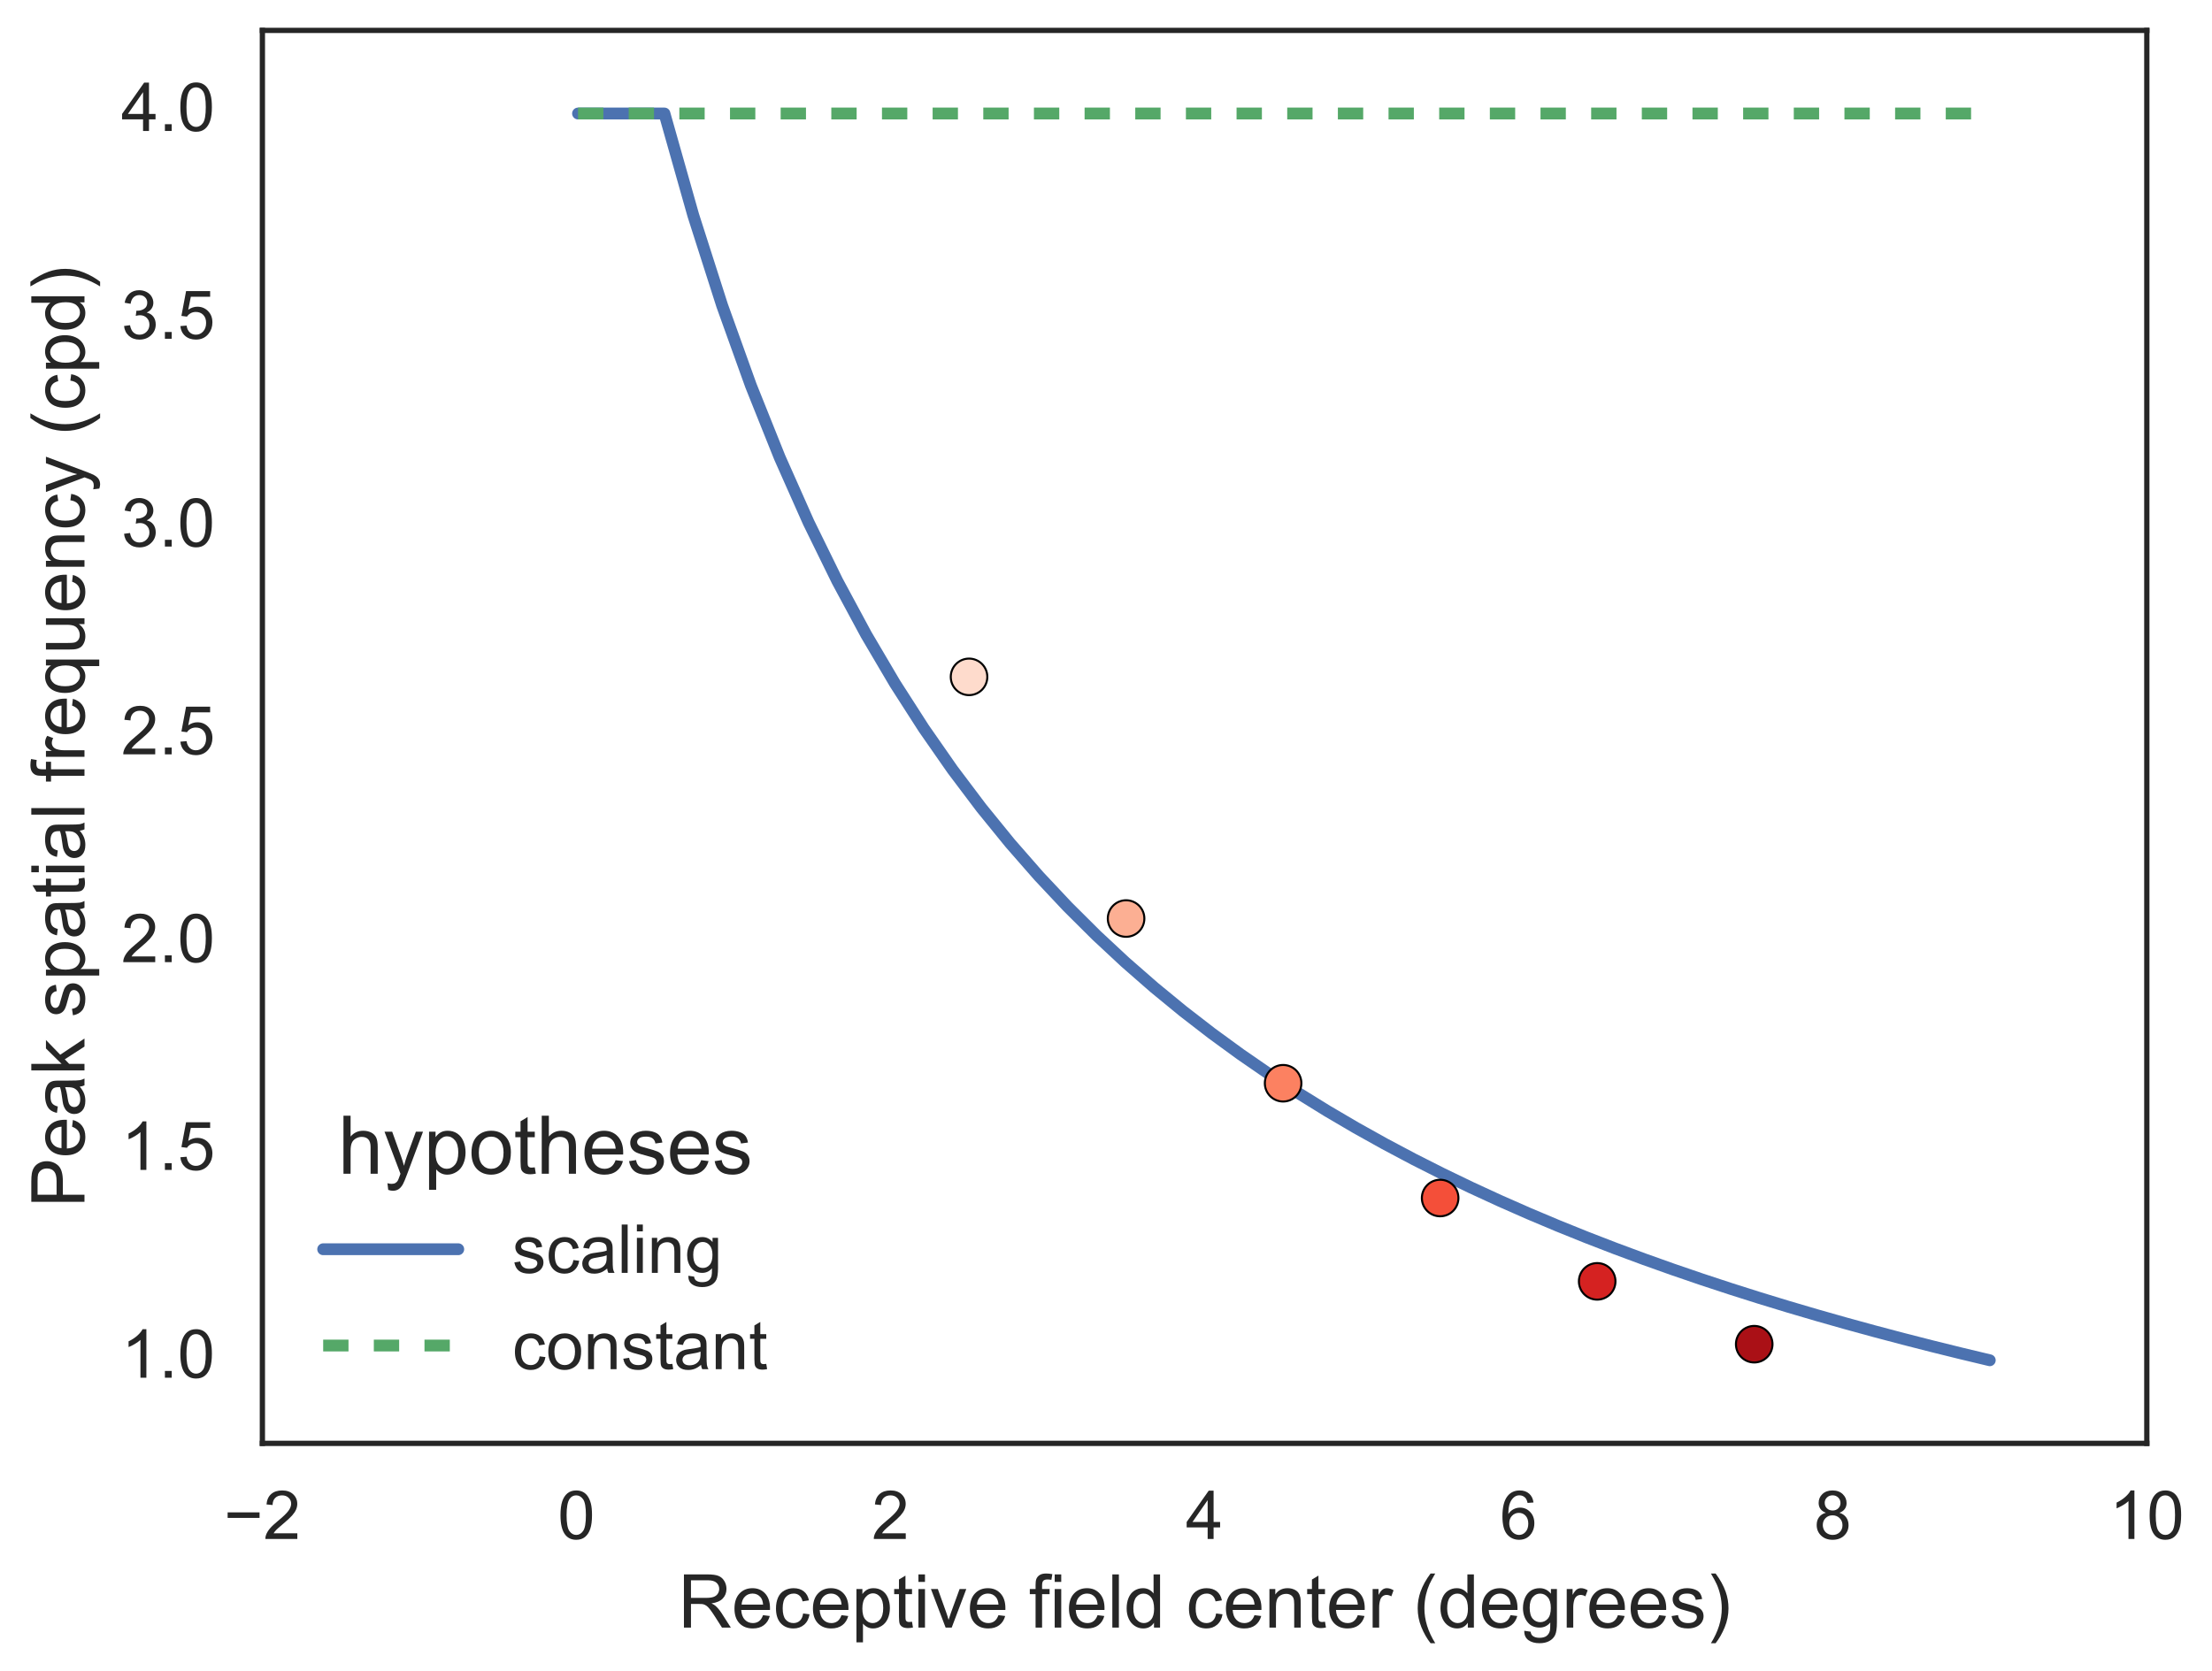 <?xml version="1.0" encoding="UTF-8" standalone="no"?>
<!-- Created with matplotlib (http://matplotlib.org/) -->

<svg
   xmlns:dc="http://purl.org/dc/elements/1.1/"
   xmlns:cc="http://creativecommons.org/ns#"
   xmlns:rdf="http://www.w3.org/1999/02/22-rdf-syntax-ns#"
   xmlns:svg="http://www.w3.org/2000/svg"
   xmlns="http://www.w3.org/2000/svg"
   xmlns:xlink="http://www.w3.org/1999/xlink"
   xmlns:sodipodi="http://sodipodi.sourceforge.net/DTD/sodipodi-0.dtd"
   xmlns:inkscape="http://www.inkscape.org/namespaces/inkscape"
   height="396pt"
   version="1.1"
   viewBox="0 0 524 396"
   width="524pt"
   id="svg2"
   inkscape:version="0.91 r13725"
   sodipodi:docname="results-hypotheses.svg">
  <sodipodi:namedview
     pagecolor="#ffffff"
     bordercolor="#666666"
     borderopacity="1"
     objecttolerance="10"
     gridtolerance="10"
     guidetolerance="10"
     inkscape:pageopacity="0"
     inkscape:pageshadow="2"
     inkscape:window-width="1859"
     inkscape:window-height="1056"
     id="namedview466"
     showgrid="false"
     inkscape:zoom="1.9053435"
     inkscape:cx="221.48237"
     inkscape:cy="247.5"
     inkscape:window-x="61"
     inkscape:window-y="24"
     inkscape:window-maximized="1"
     inkscape:current-layer="axes_1" />
  <defs
     id="defs4">
    <style
       type="text/css"
       id="style6">
*{stroke-linecap:butt;stroke-linejoin:round;stroke-miterlimit:100000;}
  </style>
  </defs>
  <g
     id="figure_1">
    <g
       id="patch_1">
      <path
         d="M 0 396.549  L 524.654 396.549  L 524.654 0  L 0 0  z "
         style="fill:#ffffff;"
         id="path10" />
    </g>
    <g
       id="axes_1">
      <g
         id="patch_2">
        <path
           d="M 62.157 342  L 508.557 342  L 508.557 7.2  L 62.157 7.2  z "
           style="fill:#ffffff;"
           id="path14" />
      </g>
      <g
         id="matplotlib.axis_1">
        <g
           id="xtick_1">
          <g
             id="line2d_1" />
          <g
             id="line2d_2" />
          <g
             id="text_1">
            <!-- −2 -->
            <defs
               id="defs21">
              <path
                 d="M 52.828 31.203  L 5.562 31.203  L 5.562 39.406  L 52.828 39.406  z "
                 id="ArialMT-2212" />
              <path
                 d="M 50.344 8.453  L 50.344 0  L 3.031 0  Q 2.938 3.172 4.047 6.109  Q 5.859 10.938 9.828 15.625  Q 13.812 20.312 21.344 26.469  Q 33.016 36.031 37.109 41.625  Q 41.219 47.219 41.219 52.203  Q 41.219 57.422 37.469 61  Q 33.734 64.594 27.734 64.594  Q 21.391 64.594 17.578 60.781  Q 13.766 56.984 13.719 50.25  L 4.688 51.172  Q 5.609 61.281 11.656 66.578  Q 17.719 71.875 27.938 71.875  Q 38.234 71.875 44.234 66.156  Q 50.25 60.453 50.25 52  Q 50.25 47.703 48.484 43.547  Q 46.734 39.406 42.656 34.812  Q 38.578 30.219 29.109 22.219  Q 21.188 15.578 18.938 13.203  Q 16.703 10.844 15.234 8.453  z "
                 id="ArialMT-32" />
            </defs>
            <g
               style="fill:#262626;"
               transform="translate(53.035 364.652)scale(0.16 -0.16)"
               id="g25">
              <use
                 xlink:href="#ArialMT-2212"
                 id="use27" />
              <use
                 x="58.398"
                 xlink:href="#ArialMT-32"
                 id="use29" />
            </g>
          </g>
        </g>
        <g
           id="xtick_2">
          <g
             id="line2d_3" />
          <g
             id="line2d_4" />
          <g
             id="text_2">
            <!-- 0 -->
            <defs
               id="defs35">
              <path
                 d="M 4.156 35.297  Q 4.156 48 6.766 55.734  Q 9.375 63.484 14.516 67.672  Q 19.672 71.875 27.484 71.875  Q 33.25 71.875 37.594 69.547  Q 41.938 67.234 44.766 62.859  Q 47.609 58.5 49.219 52.219  Q 50.828 45.953 50.828 35.297  Q 50.828 22.703 48.234 14.969  Q 45.656 7.234 40.5 3  Q 35.359 -1.219 27.484 -1.219  Q 17.141 -1.219 11.234 6.203  Q 4.156 15.141 4.156 35.297  M 13.188 35.297  Q 13.188 17.672 17.312 11.828  Q 21.438 6 27.484 6  Q 33.547 6 37.672 11.859  Q 41.797 17.719 41.797 35.297  Q 41.797 52.984 37.672 58.781  Q 33.547 64.594 27.391 64.594  Q 21.344 64.594 17.719 59.469  Q 13.188 52.938 13.188 35.297  "
                 id="ArialMT-30" />
            </defs>
            <g
               style="fill:#262626;"
               transform="translate(132.108 364.652)scale(0.16 -0.16)"
               id="g38">
              <use
                 xlink:href="#ArialMT-30"
                 id="use40" />
            </g>
          </g>
        </g>
        <g
           id="xtick_3">
          <g
             id="line2d_5" />
          <g
             id="line2d_6" />
          <g
             id="text_3">
            <!-- 2 -->
            <g
               style="fill:#262626;"
               transform="translate(206.508 364.652)scale(0.16 -0.16)"
               id="g46">
              <use
                 xlink:href="#ArialMT-32"
                 id="use48" />
            </g>
          </g>
        </g>
        <g
           id="xtick_4">
          <g
             id="line2d_7" />
          <g
             id="line2d_8" />
          <g
             id="text_4">
            <!-- 4 -->
            <defs
               id="defs54">
              <path
                 d="M 32.328 0  L 32.328 17.141  L 1.266 17.141  L 1.266 25.203  L 33.938 71.578  L 41.109 71.578  L 41.109 25.203  L 50.781 25.203  L 50.781 17.141  L 41.109 17.141  L 41.109 0  z M 32.328 25.203  L 32.328 57.469  L 9.906 25.203  z "
                 id="ArialMT-34" />
            </defs>
            <g
               style="fill:#262626;"
               transform="translate(280.908 364.652)scale(0.16 -0.16)"
               id="g57">
              <use
                 xlink:href="#ArialMT-34"
                 id="use59" />
            </g>
          </g>
        </g>
        <g
           id="xtick_5">
          <g
             id="line2d_9" />
          <g
             id="line2d_10" />
          <g
             id="text_5">
            <!-- 6 -->
            <defs
               id="defs65">
              <path
                 d="M 49.75 54.047  L 41.016 53.375  Q 39.844 58.547 37.703 60.891  Q 34.125 64.656 28.906 64.656  Q 24.703 64.656 21.531 62.312  Q 17.391 59.281 14.984 53.469  Q 12.594 47.656 12.5 36.922  Q 15.672 41.75 20.266 44.094  Q 24.859 46.438 29.891 46.438  Q 38.672 46.438 44.844 39.969  Q 51.031 33.5 51.031 23.25  Q 51.031 16.5 48.125 10.719  Q 45.219 4.938 40.141 1.859  Q 35.062 -1.219 28.609 -1.219  Q 17.625 -1.219 10.688 6.859  Q 3.766 14.938 3.766 33.5  Q 3.766 54.25 11.422 63.672  Q 18.109 71.875 29.438 71.875  Q 37.891 71.875 43.281 67.141  Q 48.688 62.406 49.75 54.047  M 13.875 23.188  Q 13.875 18.656 15.797 14.5  Q 17.719 10.359 21.188 8.172  Q 24.656 6 28.469 6  Q 34.031 6 38.031 10.484  Q 42.047 14.984 42.047 22.703  Q 42.047 30.125 38.078 34.391  Q 34.125 38.672 28.125 38.672  Q 22.172 38.672 18.016 34.391  Q 13.875 30.125 13.875 23.188  "
                 id="ArialMT-36" />
            </defs>
            <g
               style="fill:#262626;"
               transform="translate(355.308 364.652)scale(0.16 -0.16)"
               id="g68">
              <use
                 xlink:href="#ArialMT-36"
                 id="use70" />
            </g>
          </g>
        </g>
        <g
           id="xtick_6">
          <g
             id="line2d_11" />
          <g
             id="line2d_12" />
          <g
             id="text_6">
            <!-- 8 -->
            <defs
               id="defs76">
              <path
                 d="M 17.672 38.812  Q 12.203 40.828 9.562 44.531  Q 6.938 48.25 6.938 53.422  Q 6.938 61.234 12.547 66.547  Q 18.172 71.875 27.484 71.875  Q 36.859 71.875 42.578 66.422  Q 48.297 60.984 48.297 53.172  Q 48.297 48.188 45.672 44.5  Q 43.062 40.828 37.75 38.812  Q 44.344 36.672 47.781 31.875  Q 51.219 27.094 51.219 20.453  Q 51.219 11.281 44.719 5.031  Q 38.234 -1.219 27.641 -1.219  Q 17.047 -1.219 10.547 5.047  Q 4.047 11.328 4.047 20.703  Q 4.047 27.688 7.594 32.391  Q 11.141 37.109 17.672 38.812  M 15.922 53.719  Q 15.922 48.641 19.188 45.406  Q 22.469 42.188 27.688 42.188  Q 32.766 42.188 36.016 45.375  Q 39.266 48.578 39.266 53.219  Q 39.266 58.062 35.906 61.359  Q 32.562 64.656 27.594 64.656  Q 22.562 64.656 19.234 61.422  Q 15.922 58.203 15.922 53.719  M 13.094 20.656  Q 13.094 16.891 14.875 13.375  Q 16.656 9.859 20.172 7.922  Q 23.688 6 27.734 6  Q 34.031 6 38.125 10.047  Q 42.234 14.109 42.234 20.359  Q 42.234 26.703 38.016 30.859  Q 33.797 35.016 27.438 35.016  Q 21.234 35.016 17.156 30.906  Q 13.094 26.812 13.094 20.656  "
                 id="ArialMT-38" />
            </defs>
            <g
               style="fill:#262626;"
               transform="translate(429.708 364.652)scale(0.16 -0.16)"
               id="g79">
              <use
                 xlink:href="#ArialMT-38"
                 id="use81" />
            </g>
          </g>
        </g>
        <g
           id="xtick_7">
          <g
             id="line2d_13" />
          <g
             id="line2d_14" />
          <g
             id="text_7">
            <!-- 10 -->
            <defs
               id="defs87">
              <path
                 d="M 37.25 0  L 28.469 0  L 28.469 56  Q 25.297 52.984 20.141 49.953  Q 14.984 46.922 10.891 45.406  L 10.891 53.906  Q 18.266 57.375 23.781 62.297  Q 29.297 67.234 31.594 71.875  L 37.25 71.875  z "
                 id="ArialMT-31" />
            </defs>
            <g
               style="fill:#262626;"
               transform="translate(499.659 364.652)scale(0.16 -0.16)"
               id="g90">
              <use
                 xlink:href="#ArialMT-31"
                 id="use92" />
              <use
                 x="55.615"
                 xlink:href="#ArialMT-30"
                 id="use94" />
            </g>
          </g>
        </g>
        <g
           id="text_8">
          <!-- Receptive field center (degrees) -->
          <defs
             id="defs97">
            <path
               d="M 40.438 19  L 49.078 17.875  Q 47.656 8.938 41.812 3.875  Q 35.984 -1.172 27.484 -1.172  Q 16.844 -1.172 10.375 5.781  Q 3.906 12.75 3.906 25.734  Q 3.906 34.125 6.688 40.422  Q 9.469 46.734 15.156 49.875  Q 20.844 53.031 27.547 53.031  Q 35.984 53.031 41.359 48.75  Q 46.734 44.484 48.25 36.625  L 39.703 35.297  Q 38.484 40.531 35.375 43.156  Q 32.281 45.797 27.875 45.797  Q 21.234 45.797 17.078 41.031  Q 12.938 36.281 12.938 25.984  Q 12.938 15.531 16.938 10.797  Q 20.953 6.062 27.391 6.062  Q 32.562 6.062 36.031 9.234  Q 39.5 12.406 40.438 19  "
               id="ArialMT-63" />
            <path
               d="M 12.359 -21.047  L 6.062 -21.047  Q 20.656 2.391 20.656 25.875  Q 20.656 35.062 18.562 44.094  Q 16.891 51.422 13.922 58.156  Q 12.016 62.547 6.062 72.797  L 12.359 72.797  Q 21.531 60.547 25.922 48.188  Q 29.688 37.547 29.688 25.922  Q 29.688 12.75 24.625 0.438  Q 19.578 -11.859 12.359 -21.047  "
               id="ArialMT-29" />
            <path
               d="M 4.984 -4.297  L 13.531 -5.562  Q 14.062 -9.516 16.5 -11.328  Q 19.781 -13.766 25.438 -13.766  Q 31.547 -13.766 34.859 -11.328  Q 38.188 -8.891 39.359 -4.5  Q 40.047 -1.812 39.984 6.781  Q 34.234 0 25.641 0  Q 14.938 0 9.078 7.719  Q 3.219 15.438 3.219 26.219  Q 3.219 33.641 5.906 39.906  Q 8.594 46.188 13.688 49.609  Q 18.797 53.031 25.688 53.031  Q 34.859 53.031 40.828 45.609  L 40.828 51.859  L 48.922 51.859  L 48.922 7.031  Q 48.922 -5.078 46.453 -10.125  Q 44 -15.188 38.641 -18.109  Q 33.297 -21.047 25.484 -21.047  Q 16.219 -21.047 10.5 -16.875  Q 4.781 -12.703 4.984 -4.297  M 12.25 26.859  Q 12.25 16.656 16.297 11.969  Q 20.359 7.281 26.469 7.281  Q 32.516 7.281 36.609 11.938  Q 40.719 16.609 40.719 26.562  Q 40.719 36.078 36.5 40.906  Q 32.281 45.75 26.312 45.75  Q 20.453 45.75 16.344 40.984  Q 12.25 36.234 12.25 26.859  "
               id="ArialMT-67" />
            <path
               d="M 8.688 0  L 8.688 45.016  L 0.922 45.016  L 0.922 51.859  L 8.688 51.859  L 8.688 57.375  Q 8.688 62.594 9.625 65.141  Q 10.891 68.562 14.078 70.672  Q 17.281 72.797 23.047 72.797  Q 26.766 72.797 31.25 71.922  L 29.938 64.266  Q 27.203 64.75 24.75 64.75  Q 20.75 64.75 19.094 63.031  Q 17.438 61.328 17.438 56.641  L 17.438 51.859  L 27.547 51.859  L 27.547 45.016  L 17.438 45.016  L 17.438 0  z "
               id="ArialMT-66" />
            <path
               d="M 42.094 16.703  L 51.172 15.578  Q 49.031 7.625 43.219 3.219  Q 37.406 -1.172 28.375 -1.172  Q 17 -1.172 10.328 5.828  Q 3.656 12.844 3.656 25.484  Q 3.656 38.578 10.391 45.797  Q 17.141 53.031 27.875 53.031  Q 38.281 53.031 44.875 45.953  Q 51.469 38.875 51.469 26.031  Q 51.469 25.25 51.422 23.688  L 12.75 23.688  Q 13.234 15.141 17.578 10.594  Q 21.922 6.062 28.422 6.062  Q 33.25 6.062 36.672 8.594  Q 40.094 11.141 42.094 16.703  M 13.234 30.906  L 42.188 30.906  Q 41.609 37.453 38.875 40.719  Q 34.672 45.797 27.984 45.797  Q 21.922 45.797 17.797 41.75  Q 13.672 37.703 13.234 30.906  "
               id="ArialMT-65" />
            <path
               d="M 40.234 0  L 40.234 6.547  Q 35.297 -1.172 25.734 -1.172  Q 19.531 -1.172 14.328 2.25  Q 9.125 5.672 6.266 11.797  Q 3.422 17.922 3.422 25.875  Q 3.422 33.641 6 39.969  Q 8.594 46.297 13.766 49.656  Q 18.953 53.031 25.344 53.031  Q 30.031 53.031 33.688 51.047  Q 37.359 49.078 39.656 45.906  L 39.656 71.578  L 48.391 71.578  L 48.391 0  z M 12.453 25.875  Q 12.453 15.922 16.641 10.984  Q 20.844 6.062 26.562 6.062  Q 32.328 6.062 36.344 10.766  Q 40.375 15.484 40.375 25.141  Q 40.375 35.797 36.266 40.766  Q 32.172 45.75 26.172 45.75  Q 20.312 45.75 16.375 40.969  Q 12.453 36.188 12.453 25.875  "
               id="ArialMT-64" />
            <path
               d="M 7.859 0  L 7.859 71.578  L 39.594 71.578  Q 49.172 71.578 54.141 69.641  Q 59.125 67.719 62.109 62.828  Q 65.094 57.953 65.094 52.047  Q 65.094 44.438 60.156 39.203  Q 55.219 33.984 44.922 32.562  Q 48.688 30.766 50.641 29  Q 54.781 25.203 58.5 19.484  L 70.953 0  L 59.031 0  L 49.562 14.891  Q 45.406 21.344 42.719 24.75  Q 40.047 28.172 37.922 29.531  Q 35.797 30.906 33.594 31.453  Q 31.984 31.781 28.328 31.781  L 17.328 31.781  L 17.328 0  z M 17.328 39.984  L 37.703 39.984  Q 44.188 39.984 47.844 41.328  Q 51.516 42.672 53.422 45.625  Q 55.328 48.578 55.328 52.047  Q 55.328 57.125 51.641 60.391  Q 47.953 63.672 39.984 63.672  L 17.328 63.672  z "
               id="ArialMT-52" />
            <path
               d="M 6.641 61.469  L 6.641 71.578  L 15.438 71.578  L 15.438 61.469  z M 6.641 0  L 6.641 51.859  L 15.438 51.859  L 15.438 0  z "
               id="ArialMT-69" />
            <path
               d="M 6.594 -19.875  L 6.594 51.859  L 14.594 51.859  L 14.594 45.125  Q 17.438 49.078 21 51.047  Q 24.562 53.031 29.641 53.031  Q 36.281 53.031 41.359 49.609  Q 46.438 46.188 49.016 39.953  Q 51.609 33.734 51.609 26.312  Q 51.609 18.359 48.75 11.984  Q 45.906 5.609 40.453 2.219  Q 35.016 -1.172 29 -1.172  Q 24.609 -1.172 21.109 0.688  Q 17.625 2.547 15.375 5.375  L 15.375 -19.875  z M 14.547 25.641  Q 14.547 15.625 18.594 10.844  Q 22.656 6.062 28.422 6.062  Q 34.281 6.062 38.453 11.016  Q 42.625 15.969 42.625 26.375  Q 42.625 36.281 38.547 41.203  Q 34.469 46.141 28.812 46.141  Q 23.188 46.141 18.859 40.891  Q 14.547 35.641 14.547 25.641  "
               id="ArialMT-70" />
            <path
               d="M 6.5 0  L 6.5 51.859  L 14.406 51.859  L 14.406 44  Q 17.438 49.516 20 51.266  Q 22.562 53.031 25.641 53.031  Q 30.078 53.031 34.672 50.203  L 31.641 42.047  Q 28.422 43.953 25.203 43.953  Q 22.312 43.953 20.016 42.219  Q 17.719 40.484 16.75 37.406  Q 15.281 32.719 15.281 27.156  L 15.281 0  z "
               id="ArialMT-72" />
            <path
               d="M 3.078 15.484  L 11.766 16.844  Q 12.5 11.625 15.844 8.844  Q 19.188 6.062 25.203 6.062  Q 31.25 6.062 34.172 8.516  Q 37.109 10.984 37.109 14.312  Q 37.109 17.281 34.516 19  Q 32.719 20.172 25.531 21.969  Q 15.875 24.422 12.141 26.203  Q 8.406 27.984 6.469 31.125  Q 4.547 34.281 4.547 38.094  Q 4.547 41.547 6.125 44.5  Q 7.719 47.469 10.453 49.422  Q 12.5 50.922 16.031 51.969  Q 19.578 53.031 23.641 53.031  Q 29.734 53.031 34.344 51.266  Q 38.969 49.516 41.156 46.5  Q 43.359 43.5 44.188 38.484  L 35.594 37.312  Q 35.016 41.312 32.203 43.547  Q 29.391 45.797 24.266 45.797  Q 18.219 45.797 15.625 43.797  Q 13.031 41.797 13.031 39.109  Q 13.031 37.406 14.109 36.031  Q 15.188 34.625 17.484 33.688  Q 18.797 33.203 25.25 31.453  Q 34.578 28.953 38.25 27.359  Q 41.938 25.781 44.031 22.75  Q 46.141 19.734 46.141 15.234  Q 46.141 10.844 43.578 6.953  Q 41.016 3.078 36.172 0.953  Q 31.344 -1.172 25.25 -1.172  Q 15.141 -1.172 9.844 3.031  Q 4.547 7.234 3.078 15.484  "
               id="ArialMT-73" />
            <path
               d="M 6.391 0  L 6.391 71.578  L 15.188 71.578  L 15.188 0  z "
               id="ArialMT-6c" />
            <path
               d="M 25.781 7.859  L 27.047 0.094  Q 23.344 -0.688 20.406 -0.688  Q 15.625 -0.688 12.984 0.828  Q 10.359 2.344 9.281 4.812  Q 8.203 7.281 8.203 15.188  L 8.203 45.016  L 1.766 45.016  L 1.766 51.859  L 8.203 51.859  L 8.203 64.703  L 16.938 69.969  L 16.938 51.859  L 25.781 51.859  L 25.781 45.016  L 16.938 45.016  L 16.938 14.703  Q 16.938 10.938 17.406 9.859  Q 17.875 8.797 18.922 8.156  Q 19.969 7.516 21.922 7.516  Q 23.391 7.516 25.781 7.859  "
               id="ArialMT-74" />
            <path
               d="M 6.594 0  L 6.594 51.859  L 14.5 51.859  L 14.5 44.484  Q 20.219 53.031 31 53.031  Q 35.688 53.031 39.625 51.344  Q 43.562 49.656 45.516 46.922  Q 47.469 44.188 48.25 40.438  Q 48.734 37.984 48.734 31.891  L 48.734 0  L 39.938 0  L 39.938 31.547  Q 39.938 36.922 38.906 39.578  Q 37.891 42.234 35.281 43.812  Q 32.672 45.406 29.156 45.406  Q 23.531 45.406 19.453 41.844  Q 15.375 38.281 15.375 28.328  L 15.375 0  z "
               id="ArialMT-6e" />
            <path
               d="M 23.391 -21.047  Q 16.109 -11.859 11.078 0.438  Q 6.062 12.75 6.062 25.922  Q 6.062 37.547 9.812 48.188  Q 14.203 60.547 23.391 72.797  L 29.688 72.797  Q 23.781 62.641 21.875 58.297  Q 18.891 51.562 17.188 44.234  Q 15.094 35.109 15.094 25.875  Q 15.094 2.391 29.688 -21.047  z "
               id="ArialMT-28" />
            <path
               d="M 21 0  L 1.266 51.859  L 10.547 51.859  L 21.688 20.797  Q 23.484 15.766 25 10.359  Q 26.172 14.453 28.266 20.219  L 39.797 51.859  L 48.828 51.859  L 29.203 0  z "
               id="ArialMT-76" />
            <path
               id="ArialMT-20" />
          </defs>
          <g
             style="fill:#262626;"
             transform="translate(160.636 385.645)scale(0.176 -0.176)"
             id="g116">
            <use
               xlink:href="#ArialMT-52"
               id="use118" />
            <use
               x="72.217"
               xlink:href="#ArialMT-65"
               id="use120" />
            <use
               x="127.832"
               xlink:href="#ArialMT-63"
               id="use122" />
            <use
               x="177.832"
               xlink:href="#ArialMT-65"
               id="use124" />
            <use
               x="233.447"
               xlink:href="#ArialMT-70"
               id="use126" />
            <use
               x="289.062"
               xlink:href="#ArialMT-74"
               id="use128" />
            <use
               x="316.846"
               xlink:href="#ArialMT-69"
               id="use130" />
            <use
               x="339.062"
               xlink:href="#ArialMT-76"
               id="use132" />
            <use
               x="389.062"
               xlink:href="#ArialMT-65"
               id="use134" />
            <use
               x="444.678"
               xlink:href="#ArialMT-20"
               id="use136" />
            <use
               x="472.461"
               xlink:href="#ArialMT-66"
               id="use138" />
            <use
               x="500.244"
               xlink:href="#ArialMT-69"
               id="use140" />
            <use
               x="522.461"
               xlink:href="#ArialMT-65"
               id="use142" />
            <use
               x="578.076"
               xlink:href="#ArialMT-6c"
               id="use144" />
            <use
               x="600.293"
               xlink:href="#ArialMT-64"
               id="use146" />
            <use
               x="655.908"
               xlink:href="#ArialMT-20"
               id="use148" />
            <use
               x="683.691"
               xlink:href="#ArialMT-63"
               id="use150" />
            <use
               x="733.691"
               xlink:href="#ArialMT-65"
               id="use152" />
            <use
               x="789.307"
               xlink:href="#ArialMT-6e"
               id="use154" />
            <use
               x="844.922"
               xlink:href="#ArialMT-74"
               id="use156" />
            <use
               x="872.705"
               xlink:href="#ArialMT-65"
               id="use158" />
            <use
               x="928.32"
               xlink:href="#ArialMT-72"
               id="use160" />
            <use
               x="961.621"
               xlink:href="#ArialMT-20"
               id="use162" />
            <use
               x="989.404"
               xlink:href="#ArialMT-28"
               id="use164" />
            <use
               x="1022.705"
               xlink:href="#ArialMT-64"
               id="use166" />
            <use
               x="1078.32"
               xlink:href="#ArialMT-65"
               id="use168" />
            <use
               x="1133.936"
               xlink:href="#ArialMT-67"
               id="use170" />
            <use
               x="1189.551"
               xlink:href="#ArialMT-72"
               id="use172" />
            <use
               x="1222.852"
               xlink:href="#ArialMT-65"
               id="use174" />
            <use
               x="1278.467"
               xlink:href="#ArialMT-65"
               id="use176" />
            <use
               x="1334.082"
               xlink:href="#ArialMT-73"
               id="use178" />
            <use
               x="1384.082"
               xlink:href="#ArialMT-29"
               id="use180" />
          </g>
        </g>
      </g>
      <g
         id="matplotlib.axis_2">
        <g
           id="ytick_1">
          <g
             id="line2d_15" />
          <g
             id="line2d_16" />
          <g
             id="text_9">
            <!-- 1.0 -->
            <defs
               id="defs187">
              <path
                 d="M 9.078 0  L 9.078 10.016  L 19.094 10.016  L 19.094 0  z "
                 id="ArialMT-2e" />
            </defs>
            <g
               style="fill:#262626;"
               transform="translate(28.716 326.442)scale(0.16 -0.16)"
               id="g190">
              <use
                 xlink:href="#ArialMT-31"
                 id="use192" />
              <use
                 x="55.615"
                 xlink:href="#ArialMT-2e"
                 id="use194" />
              <use
                 x="83.398"
                 xlink:href="#ArialMT-30"
                 id="use196" />
            </g>
          </g>
        </g>
        <g
           id="ytick_2">
          <g
             id="line2d_17" />
          <g
             id="line2d_18" />
          <g
             id="text_10">
            <!-- 1.5 -->
            <defs
               id="defs202">
              <path
                 d="M 4.156 18.75  L 13.375 19.531  Q 14.406 12.797 18.141 9.391  Q 21.875 6 27.156 6  Q 33.5 6 37.891 10.781  Q 42.281 15.578 42.281 23.484  Q 42.281 31 38.062 35.344  Q 33.844 39.703 27 39.703  Q 22.75 39.703 19.328 37.766  Q 15.922 35.844 13.969 32.766  L 5.719 33.844  L 12.641 70.609  L 48.25 70.609  L 48.25 62.203  L 19.672 62.203  L 15.828 42.969  Q 22.266 47.469 29.344 47.469  Q 38.719 47.469 45.156 40.969  Q 51.609 34.469 51.609 24.266  Q 51.609 14.547 45.953 7.469  Q 39.062 -1.219 27.156 -1.219  Q 17.391 -1.219 11.203 4.25  Q 5.031 9.719 4.156 18.75  "
                 id="ArialMT-35" />
            </defs>
            <g
               style="fill:#262626;"
               transform="translate(28.716 277.207)scale(0.16 -0.16)"
               id="g205">
              <use
                 xlink:href="#ArialMT-31"
                 id="use207" />
              <use
                 x="55.615"
                 xlink:href="#ArialMT-2e"
                 id="use209" />
              <use
                 x="83.398"
                 xlink:href="#ArialMT-35"
                 id="use211" />
            </g>
          </g>
        </g>
        <g
           id="ytick_3">
          <g
             id="line2d_19" />
          <g
             id="line2d_20" />
          <g
             id="text_11">
            <!-- 2.0 -->
            <g
               style="fill:#262626;"
               transform="translate(28.716 227.972)scale(0.16 -0.16)"
               id="g217">
              <use
                 xlink:href="#ArialMT-32"
                 id="use219" />
              <use
                 x="55.615"
                 xlink:href="#ArialMT-2e"
                 id="use221" />
              <use
                 x="83.398"
                 xlink:href="#ArialMT-30"
                 id="use223" />
            </g>
          </g>
        </g>
        <g
           id="ytick_4">
          <g
             id="line2d_21" />
          <g
             id="line2d_22" />
          <g
             id="text_12">
            <!-- 2.5 -->
            <g
               style="fill:#262626;"
               transform="translate(28.716 178.736)scale(0.16 -0.16)"
               id="g229">
              <use
                 xlink:href="#ArialMT-32"
                 id="use231" />
              <use
                 x="55.615"
                 xlink:href="#ArialMT-2e"
                 id="use233" />
              <use
                 x="83.398"
                 xlink:href="#ArialMT-35"
                 id="use235" />
            </g>
          </g>
        </g>
        <g
           id="ytick_5">
          <g
             id="line2d_23" />
          <g
             id="line2d_24" />
          <g
             id="text_13">
            <!-- 3.0 -->
            <defs
               id="defs241">
              <path
                 d="M 4.203 18.891  L 12.984 20.062  Q 14.5 12.594 18.141 9.297  Q 21.781 6 27 6  Q 33.203 6 37.469 10.297  Q 41.75 14.594 41.75 20.953  Q 41.75 27 37.797 30.922  Q 33.844 34.859 27.734 34.859  Q 25.25 34.859 21.531 33.891  L 22.516 41.609  Q 23.391 41.5 23.922 41.5  Q 29.547 41.5 34.031 44.422  Q 38.531 47.359 38.531 53.469  Q 38.531 58.297 35.25 61.469  Q 31.984 64.656 26.812 64.656  Q 21.688 64.656 18.266 61.422  Q 14.844 58.203 13.875 51.766  L 5.078 53.328  Q 6.688 62.156 12.391 67.016  Q 18.109 71.875 26.609 71.875  Q 32.469 71.875 37.391 69.359  Q 42.328 66.844 44.938 62.5  Q 47.562 58.156 47.562 53.266  Q 47.562 48.641 45.062 44.828  Q 42.578 41.016 37.703 38.766  Q 44.047 37.312 47.562 32.688  Q 51.078 28.078 51.078 21.141  Q 51.078 11.766 44.234 5.25  Q 37.406 -1.266 26.953 -1.266  Q 17.531 -1.266 11.297 4.344  Q 5.078 9.969 4.203 18.891  "
                 id="ArialMT-33" />
            </defs>
            <g
               style="fill:#262626;"
               transform="translate(28.716 129.501)scale(0.16 -0.16)"
               id="g244">
              <use
                 xlink:href="#ArialMT-33"
                 id="use246" />
              <use
                 x="55.615"
                 xlink:href="#ArialMT-2e"
                 id="use248" />
              <use
                 x="83.398"
                 xlink:href="#ArialMT-30"
                 id="use250" />
            </g>
          </g>
        </g>
        <g
           id="ytick_6">
          <g
             id="line2d_25" />
          <g
             id="line2d_26" />
          <g
             id="text_14">
            <!-- 3.5 -->
            <g
               style="fill:#262626;"
               transform="translate(28.716 80.266)scale(0.16 -0.16)"
               id="g256">
              <use
                 xlink:href="#ArialMT-33"
                 id="use258" />
              <use
                 x="55.615"
                 xlink:href="#ArialMT-2e"
                 id="use260" />
              <use
                 x="83.398"
                 xlink:href="#ArialMT-35"
                 id="use262" />
            </g>
          </g>
        </g>
        <g
           id="ytick_7">
          <g
             id="line2d_27" />
          <g
             id="line2d_28" />
          <g
             id="text_15">
            <!-- 4.0 -->
            <g
               style="fill:#262626;"
               transform="translate(28.716 31.03)scale(0.16 -0.16)"
               id="g268">
              <use
                 xlink:href="#ArialMT-34"
                 id="use270" />
              <use
                 x="55.615"
                 xlink:href="#ArialMT-2e"
                 id="use272" />
              <use
                 x="83.398"
                 xlink:href="#ArialMT-30"
                 id="use274" />
            </g>
          </g>
        </g>
        <g
           id="text_16">
          <!-- Peak spatial frequency (cpd) -->
          <defs
             id="defs277">
            <path
               d="M 40.438 6.391  Q 35.547 2.25 31.031 0.531  Q 26.516 -1.172 21.344 -1.172  Q 12.797 -1.172 8.203 3  Q 3.609 7.172 3.609 13.672  Q 3.609 17.484 5.344 20.625  Q 7.078 23.781 9.891 25.688  Q 12.703 27.594 16.219 28.562  Q 18.797 29.25 24.031 29.891  Q 34.672 31.156 39.703 32.906  Q 39.75 34.719 39.75 35.203  Q 39.75 40.578 37.25 42.781  Q 33.891 45.75 27.25 45.75  Q 21.047 45.75 18.094 43.578  Q 15.141 41.406 13.719 35.891  L 5.125 37.062  Q 6.297 42.578 8.984 45.969  Q 11.672 49.359 16.75 51.188  Q 21.828 53.031 28.516 53.031  Q 35.156 53.031 39.297 51.469  Q 43.453 49.906 45.406 47.531  Q 47.359 45.172 48.141 41.547  Q 48.578 39.312 48.578 33.453  L 48.578 21.734  Q 48.578 9.469 49.141 6.219  Q 49.703 2.984 51.375 0  L 42.188 0  Q 40.828 2.734 40.438 6.391  M 39.703 26.031  Q 34.906 24.078 25.344 22.703  Q 19.922 21.922 17.672 20.938  Q 15.438 19.969 14.203 18.094  Q 12.984 16.219 12.984 13.922  Q 12.984 10.406 15.641 8.062  Q 18.312 5.719 23.438 5.719  Q 28.516 5.719 32.469 7.938  Q 36.422 10.156 38.281 14.016  Q 39.703 17 39.703 22.797  z "
               id="ArialMT-61" />
            <path
               d="M 6.203 -19.969  L 5.219 -11.719  Q 8.109 -12.5 10.25 -12.5  Q 13.188 -12.5 14.938 -11.516  Q 16.703 -10.547 17.828 -8.797  Q 18.656 -7.469 20.516 -2.25  Q 20.75 -1.516 21.297 -0.094  L 1.609 51.859  L 11.078 51.859  L 21.875 21.828  Q 23.969 16.109 25.641 9.812  Q 27.156 15.875 29.25 21.625  L 40.328 51.859  L 49.125 51.859  L 29.391 -0.875  Q 26.219 -9.422 24.469 -12.641  Q 22.125 -17 19.094 -19.016  Q 16.062 -21.047 11.859 -21.047  Q 9.328 -21.047 6.203 -19.969  "
               id="ArialMT-79" />
            <path
               d="M 40.578 0  L 40.578 7.625  Q 34.516 -1.172 24.125 -1.172  Q 19.531 -1.172 15.547 0.578  Q 11.578 2.344 9.641 5  Q 7.719 7.672 6.938 11.531  Q 6.391 14.109 6.391 19.734  L 6.391 51.859  L 15.188 51.859  L 15.188 23.094  Q 15.188 16.219 15.719 13.812  Q 16.547 10.359 19.234 8.375  Q 21.922 6.391 25.875 6.391  Q 29.828 6.391 33.297 8.422  Q 36.766 10.453 38.203 13.938  Q 39.656 17.438 39.656 24.078  L 39.656 51.859  L 48.438 51.859  L 48.438 0  z "
               id="ArialMT-75" />
            <path
               d="M 7.719 0  L 7.719 71.578  L 34.719 71.578  Q 41.844 71.578 45.609 70.906  Q 50.875 70.016 54.438 67.547  Q 58.016 65.094 60.188 60.641  Q 62.359 56.203 62.359 50.875  Q 62.359 41.75 56.547 35.422  Q 50.734 29.109 35.547 29.109  L 17.188 29.109  L 17.188 0  z M 17.188 37.547  L 35.688 37.547  Q 44.875 37.547 48.734 40.969  Q 52.594 44.391 52.594 50.594  Q 52.594 55.078 50.312 58.266  Q 48.047 61.469 44.344 62.5  Q 41.938 63.141 35.5 63.141  L 17.188 63.141  z "
               id="ArialMT-50" />
            <path
               d="M 39.656 -19.875  L 39.656 5.516  Q 37.594 2.641 33.906 0.734  Q 30.219 -1.172 26.078 -1.172  Q 16.844 -1.172 10.172 6.203  Q 3.516 13.578 3.516 26.422  Q 3.516 34.234 6.219 40.422  Q 8.938 46.625 14.078 49.828  Q 19.234 53.031 25.391 53.031  Q 35.016 53.031 40.531 44.922  L 40.531 51.859  L 48.438 51.859  L 48.438 -19.875  z M 12.547 26.078  Q 12.547 16.062 16.75 11.062  Q 20.953 6.062 26.812 6.062  Q 32.422 6.062 36.469 10.812  Q 40.531 15.578 40.531 25.297  Q 40.531 35.641 36.25 40.859  Q 31.984 46.094 26.219 46.094  Q 20.516 46.094 16.531 41.234  Q 12.547 36.375 12.547 26.078  "
               id="ArialMT-71" />
            <path
               d="M 6.641 0  L 6.641 71.578  L 15.438 71.578  L 15.438 30.766  L 36.234 51.859  L 47.609 51.859  L 27.781 32.625  L 49.609 0  L 38.766 0  L 21.625 26.516  L 15.438 20.562  L 15.438 0  z "
               id="ArialMT-6b" />
          </defs>
          <g
             style="fill:#262626;"
             transform="translate(20.012 286.118)rotate(-90.0)scale(0.176 -0.176)"
             id="g285">
            <use
               xlink:href="#ArialMT-50"
               id="use287" />
            <use
               x="66.699"
               xlink:href="#ArialMT-65"
               id="use289" />
            <use
               x="122.314"
               xlink:href="#ArialMT-61"
               id="use291" />
            <use
               x="177.93"
               xlink:href="#ArialMT-6b"
               id="use293" />
            <use
               x="227.93"
               xlink:href="#ArialMT-20"
               id="use295" />
            <use
               x="255.713"
               xlink:href="#ArialMT-73"
               id="use297" />
            <use
               x="305.713"
               xlink:href="#ArialMT-70"
               id="use299" />
            <use
               x="361.328"
               xlink:href="#ArialMT-61"
               id="use301" />
            <use
               x="416.943"
               xlink:href="#ArialMT-74"
               id="use303" />
            <use
               x="444.727"
               xlink:href="#ArialMT-69"
               id="use305" />
            <use
               x="466.943"
               xlink:href="#ArialMT-61"
               id="use307" />
            <use
               x="522.559"
               xlink:href="#ArialMT-6c"
               id="use309" />
            <use
               x="544.775"
               xlink:href="#ArialMT-20"
               id="use311" />
            <use
               x="572.559"
               xlink:href="#ArialMT-66"
               id="use313" />
            <use
               x="600.342"
               xlink:href="#ArialMT-72"
               id="use315" />
            <use
               x="633.643"
               xlink:href="#ArialMT-65"
               id="use317" />
            <use
               x="689.258"
               xlink:href="#ArialMT-71"
               id="use319" />
            <use
               x="744.873"
               xlink:href="#ArialMT-75"
               id="use321" />
            <use
               x="800.488"
               xlink:href="#ArialMT-65"
               id="use323" />
            <use
               x="856.104"
               xlink:href="#ArialMT-6e"
               id="use325" />
            <use
               x="911.719"
               xlink:href="#ArialMT-63"
               id="use327" />
            <use
               x="961.719"
               xlink:href="#ArialMT-79"
               id="use329" />
            <use
               x="1011.719"
               xlink:href="#ArialMT-20"
               id="use331" />
            <use
               x="1039.502"
               xlink:href="#ArialMT-28"
               id="use333" />
            <use
               x="1072.803"
               xlink:href="#ArialMT-63"
               id="use335" />
            <use
               x="1122.803"
               xlink:href="#ArialMT-70"
               id="use337" />
            <use
               x="1178.418"
               xlink:href="#ArialMT-64"
               id="use339" />
            <use
               x="1234.033"
               xlink:href="#ArialMT-29"
               id="use341" />
          </g>
        </g>
      </g>
      <g
         id="line2d_29">
        <path
           clip-path="url(#p7d43e455b3)"
           d="M 136.929 26.894  L 143.754 26.894  L 150.579 26.894  L 157.404 26.894  L 164.229 51.009  L 171.054 72.342  L 177.879 91.348  L 184.704 108.387  L 191.529 123.75  L 198.354 137.674  L 205.179 150.35  L 212.004 161.939  L 218.829 172.577  L 225.654 182.374  L 232.479 191.427  L 239.304 199.818  L 246.129 207.617  L 252.955 214.883  L 259.78 221.671  L 266.605 228.026  L 273.43 233.987  L 280.255 239.591  L 287.08 244.868  L 293.905 249.846  L 300.73 254.551  L 307.555 259.003  L 314.38 263.224  L 321.205 267.229  L 328.03 271.036  L 334.855 274.659  L 341.68 278.11  L 348.505 281.403  L 355.33 284.546  L 362.156 287.552  L 368.981 290.427  L 375.806 293.181  L 382.631 295.821  L 389.456 298.354  L 396.281 300.786  L 403.106 303.123  L 409.931 305.371  L 416.756 307.535  L 423.581 309.619  L 430.406 311.628  L 437.231 313.566  L 444.056 315.436  L 450.881 317.242  L 457.706 318.987  L 464.531 320.674  L 471.356 322.306  "
           style="fill:none;stroke:#4c72b0;stroke-linecap:round;stroke-width:2.8;"
           id="path372" />
      </g>
      <g
         id="line2d_30">
        <path
           clip-path="url(#p7d43e455b3)"
           d="M 136.929 26.894  L 143.754 26.894  L 150.579 26.894  L 157.404 26.894  L 164.229 26.894  L 171.054 26.894  L 177.879 26.894  L 184.704 26.894  L 191.529 26.894  L 198.354 26.894  L 205.179 26.894  L 212.004 26.894  L 218.829 26.894  L 225.654 26.894  L 232.479 26.894  L 239.304 26.894  L 246.129 26.894  L 252.955 26.894  L 259.78 26.894  L 266.605 26.894  L 273.43 26.894  L 280.255 26.894  L 287.08 26.894  L 293.905 26.894  L 300.73 26.894  L 307.555 26.894  L 314.38 26.894  L 321.205 26.894  L 328.03 26.894  L 334.855 26.894  L 341.68 26.894  L 348.505 26.894  L 355.33 26.894  L 362.156 26.894  L 368.981 26.894  L 375.806 26.894  L 382.631 26.894  L 389.456 26.894  L 396.281 26.894  L 403.106 26.894  L 409.931 26.894  L 416.756 26.894  L 423.581 26.894  L 430.406 26.894  L 437.231 26.894  L 444.056 26.894  L 450.881 26.894  L 457.706 26.894  L 464.531 26.894  L 471.356 26.894  "
           style="fill:none;stroke:#55a868;stroke-dasharray:6,6;stroke-dashoffset:0.0;stroke-width:2.8;"
           id="path375" />
      </g>
      <g
         id="patch_3">
        <path
           d="M 62.157 7.2  L 508.557 7.2  "
           style="fill:none;stroke:#262626;stroke-linecap:square;stroke-linejoin:miter;stroke-width:1.25;"
           id="path378" />
      </g>
      <g
         id="patch_4">
        <path
           d="M 508.557 342  L 508.557 7.2  "
           style="fill:none;stroke:#262626;stroke-linecap:square;stroke-linejoin:miter;stroke-width:1.25;"
           id="path381" />
      </g>
      <g
         id="patch_5">
        <path
           d="M 62.157 342  L 508.557 342  "
           style="fill:none;stroke:#262626;stroke-linecap:square;stroke-linejoin:miter;stroke-width:1.25;"
           id="path384" />
      </g>
      <g
         id="patch_6">
        <path
           d="M 62.157 342  L 62.157 7.2  "
           style="fill:none;stroke:#262626;stroke-linecap:square;stroke-linejoin:miter;stroke-width:1.25;"
           id="path387" />
      </g>
      <g
         id="legend_1">
        <g
           id="text_17">
          <!-- hypotheses -->
          <defs
             id="defs391">
            <path
               d="M 6.594 0  L 6.594 71.578  L 15.375 71.578  L 15.375 45.906  Q 21.531 53.031 30.906 53.031  Q 36.672 53.031 40.922 50.75  Q 45.172 48.484 47 44.484  Q 48.828 40.484 48.828 32.859  L 48.828 0  L 40.047 0  L 40.047 32.859  Q 40.047 39.453 37.188 42.453  Q 34.328 45.453 29.109 45.453  Q 25.203 45.453 21.75 43.422  Q 18.312 41.406 16.844 37.938  Q 15.375 34.469 15.375 28.375  L 15.375 0  z "
               id="ArialMT-68" />
            <path
               d="M 3.328 25.922  Q 3.328 40.328 11.328 47.266  Q 18.016 53.031 27.641 53.031  Q 38.328 53.031 45.109 46.016  Q 51.906 39.016 51.906 26.656  Q 51.906 16.656 48.906 10.906  Q 45.906 5.172 40.156 2  Q 34.422 -1.172 27.641 -1.172  Q 16.75 -1.172 10.031 5.812  Q 3.328 12.797 3.328 25.922  M 12.359 25.922  Q 12.359 15.969 16.703 11.016  Q 21.047 6.062 27.641 6.062  Q 34.188 6.062 38.531 11.031  Q 42.875 16.016 42.875 26.219  Q 42.875 35.844 38.5 40.797  Q 34.125 45.75 27.641 45.75  Q 21.047 45.75 16.703 40.812  Q 12.359 35.891 12.359 25.922  "
               id="ArialMT-6f" />
          </defs>
          <g
             style="fill:#262626;"
             transform="translate(80.099 278.106)scale(0.192 -0.192)"
             id="g395">
            <use
               xlink:href="#ArialMT-68"
               id="use397" />
            <use
               x="55.615"
               xlink:href="#ArialMT-79"
               id="use399" />
            <use
               x="105.615"
               xlink:href="#ArialMT-70"
               id="use401" />
            <use
               x="161.23"
               xlink:href="#ArialMT-6f"
               id="use403" />
            <use
               x="216.846"
               xlink:href="#ArialMT-74"
               id="use405" />
            <use
               x="244.629"
               xlink:href="#ArialMT-68"
               id="use407" />
            <use
               x="300.244"
               xlink:href="#ArialMT-65"
               id="use409" />
            <use
               x="355.859"
               xlink:href="#ArialMT-73"
               id="use411" />
            <use
               x="405.859"
               xlink:href="#ArialMT-65"
               id="use413" />
            <use
               x="461.475"
               xlink:href="#ArialMT-73"
               id="use415" />
          </g>
        </g>
        <g
           id="line2d_31">
          <path
             d="M 76.556 296  L 108.556 296  "
             style="fill:none;stroke:#4c72b0;stroke-linecap:round;stroke-width:2.8;"
             id="path418" />
        </g>
        <g
           id="line2d_32" />
        <g
           id="text_18">
          <!-- scaling -->
          <g
             style="fill:#262626;"
             transform="translate(121.356 301.6)scale(0.16 -0.16)"
             id="g422">
            <use
               xlink:href="#ArialMT-73"
               id="use424" />
            <use
               x="50.0"
               xlink:href="#ArialMT-63"
               id="use426" />
            <use
               x="100.0"
               xlink:href="#ArialMT-61"
               id="use428" />
            <use
               x="155.615"
               xlink:href="#ArialMT-6c"
               id="use430" />
            <use
               x="177.832"
               xlink:href="#ArialMT-69"
               id="use432" />
            <use
               x="200.049"
               xlink:href="#ArialMT-6e"
               id="use434" />
            <use
               x="255.664"
               xlink:href="#ArialMT-67"
               id="use436" />
          </g>
        </g>
        <g
           id="line2d_33">
          <path
             d="M 76.556 318.82  L 108.556 318.82  "
             style="fill:none;stroke:#55a868;stroke-dasharray:6,6;stroke-dashoffset:0.0;stroke-width:2.8;"
             id="path439" />
        </g>
        <g
           id="line2d_34" />
        <g
           id="text_19">
          <!-- constant -->
          <g
             style="fill:#262626;"
             transform="translate(121.356 324.42)scale(0.16 -0.16)"
             id="g443">
            <use
               xlink:href="#ArialMT-63"
               id="use445" />
            <use
               x="50.0"
               xlink:href="#ArialMT-6f"
               id="use447" />
            <use
               x="105.615"
               xlink:href="#ArialMT-6e"
               id="use449" />
            <use
               x="161.23"
               xlink:href="#ArialMT-73"
               id="use451" />
            <use
               x="211.23"
               xlink:href="#ArialMT-74"
               id="use453" />
            <use
               x="239.014"
               xlink:href="#ArialMT-61"
               id="use455" />
            <use
               x="294.629"
               xlink:href="#ArialMT-6e"
               id="use457" />
            <use
               x="350.244"
               xlink:href="#ArialMT-74"
               id="use459" />
          </g>
        </g>
      </g>
      <g
         id="PathCollection_1">
        <defs
           id="defs344">
          <path
             d="M 0 4.33  C 1.148 4.33 2.25 3.874 3.062 3.062  C 3.874 2.25 4.33 1.148 4.33 0  C 4.33 -1.148 3.874 -2.25 3.062 -3.062  C 2.25 -3.874 1.148 -4.33 0 -4.33  C -1.148 -4.33 -2.25 -3.874 -3.062 -3.062  C -3.874 -2.25 -4.33 -1.148 -4.33 0  C -4.33 1.148 -3.874 2.25 -3.062 3.062  C -2.25 3.874 -1.148 4.33 0 4.33  z "
             id="C0_0_dc411a58a2" />
        </defs>
        <g
           clip-path="url(#p7d43e455b3)"
           id="g347">
          <use
             style="fill:#fedbcc;stroke:#000000;stroke-width:0.48;"
             x="229.556"
             xlink:href="#C0_0_dc411a58a2"
             y="160.378"
             id="use349" />
        </g>
        <g
           clip-path="url(#p7d43e455b3)"
           id="g351">
          <use
             style="fill:#fcaf93;stroke:#000000;stroke-width:0.48;"
             x="266.757"
             xlink:href="#C0_0_dc411a58a2"
             y="217.641"
             id="use353" />
        </g>
        <g
           clip-path="url(#p7d43e455b3)"
           id="g355">
          <use
             style="fill:#fc8161;stroke:#000000;stroke-width:0.48;"
             x="303.957"
             xlink:href="#C0_0_dc411a58a2"
             y="256.669"
             id="use357" />
        </g>
        <g
           clip-path="url(#p7d43e455b3)"
           id="g359">
          <use
             style="fill:#f44f39;stroke:#000000;stroke-width:0.48;"
             x="341.156"
             xlink:href="#C0_0_dc411a58a2"
             y="283.864"
             id="use361" />
        </g>
        <g
           clip-path="url(#p7d43e455b3)"
           id="g363">
          <use
             style="fill:#d52221;stroke:#000000;stroke-width:0.48;"
             x="378.356"
             xlink:href="#C0_0_dc411a58a2"
             y="303.611"
             id="use365" />
        </g>
        <g
           clip-path="url(#p7d43e455b3)"
           id="g367">
          <use
             style="fill:#aa1016;stroke:#000000;stroke-width:0.48;"
             x="415.557"
             xlink:href="#C0_0_dc411a58a2"
             y="318.498"
             id="use369" />
        </g>
      </g>
    </g>
  </g>
  <defs
     id="defs461">
    <clipPath
       id="p7d43e455b3">
      <rect
         height="334.8"
         width="446.4"
         x="62.157"
         y="7.2"
         id="rect464" />
    </clipPath>
  </defs>
</svg>
